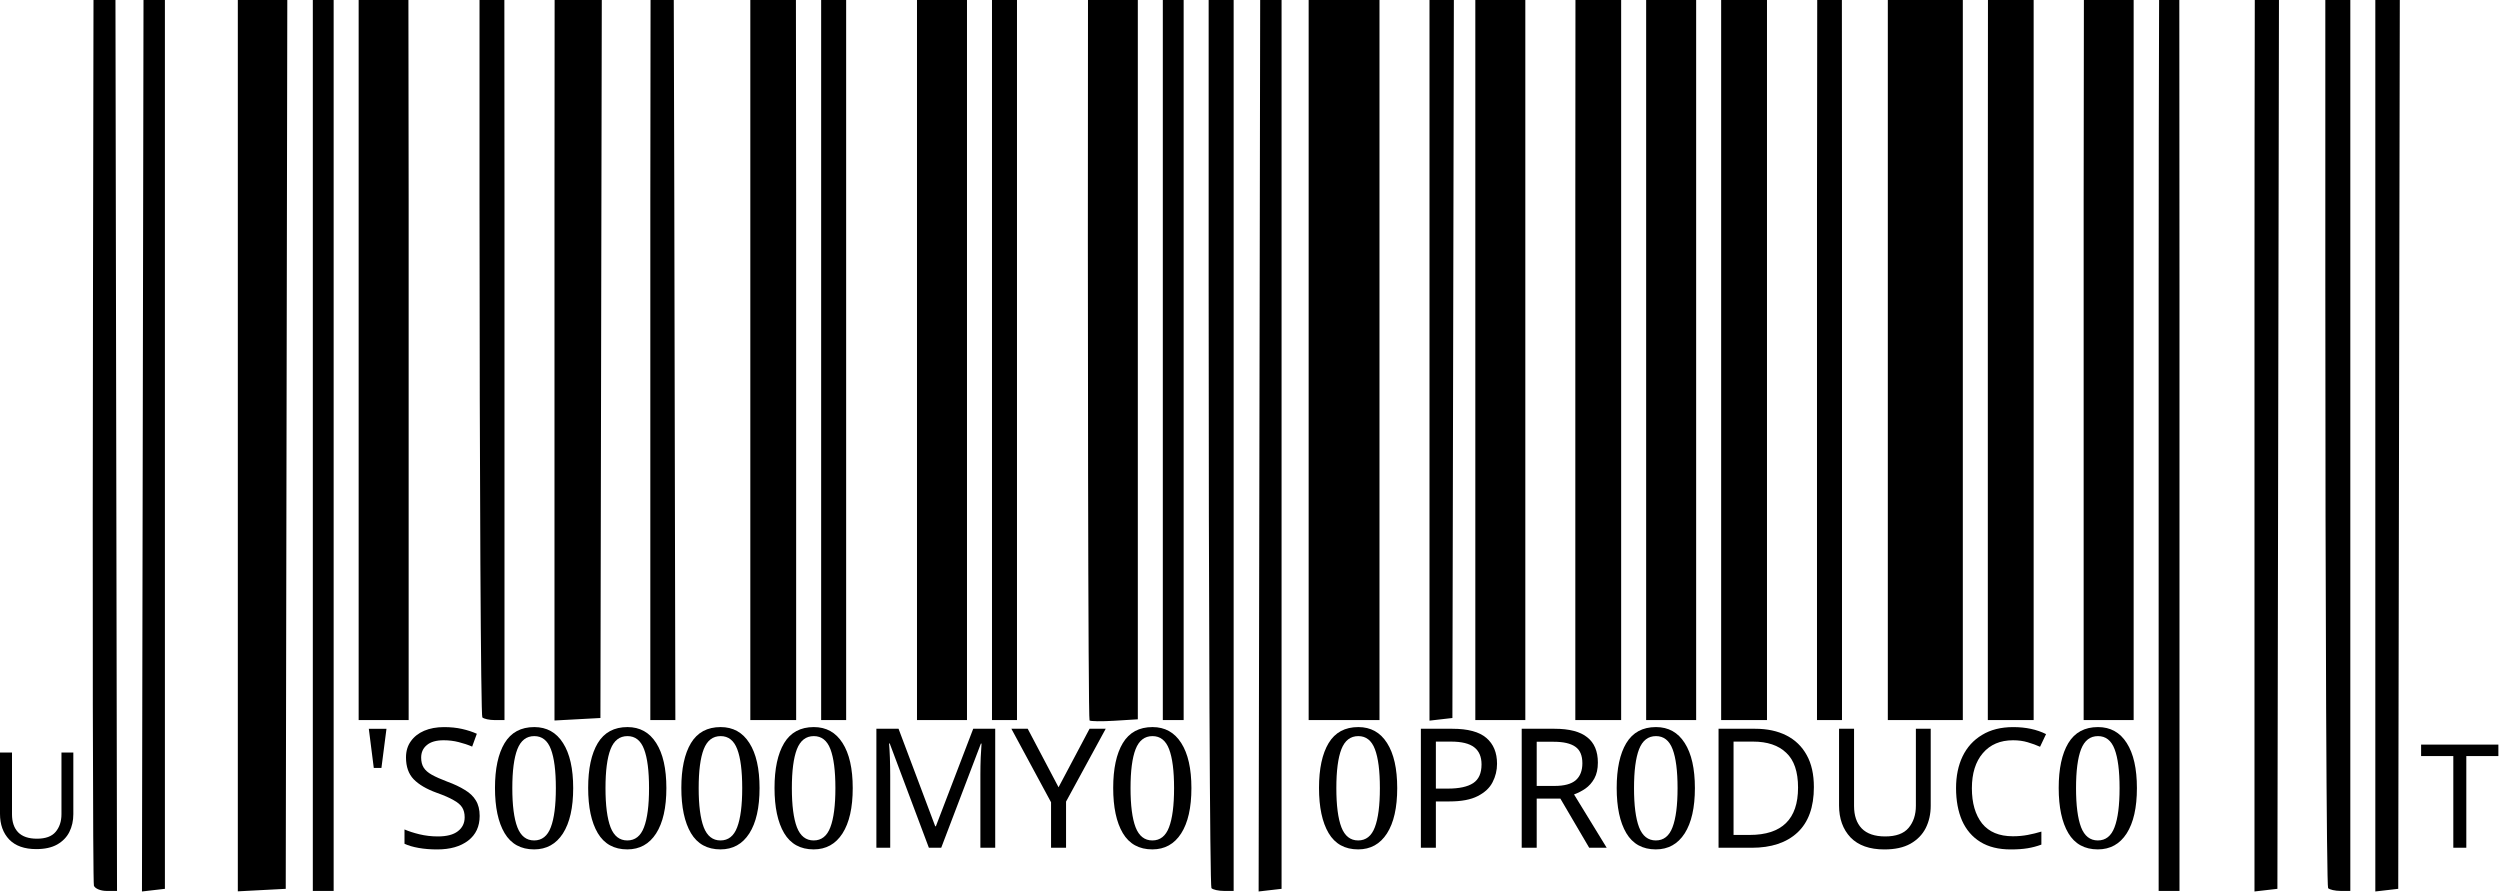 <svg width="600" height="214" viewBox="0 0 600 214" fill="none" xmlns="http://www.w3.org/2000/svg">
<g clip-path="url(#clip0)">
<path d="M17.6 180.616V195.4C17.6 196.978 17.28 198.408 16.64 199.688C16 200.946 15.019 201.949 13.696 202.696C12.395 203.421 10.731 203.784 8.704 203.784C5.867 203.784 3.701 203.016 2.208 201.48C0.736 199.922 0 197.874 0 195.336V180.616H2.88V195.432C2.88 197.288 3.371 198.728 4.352 199.752C5.355 200.776 6.859 201.288 8.864 201.288C10.933 201.288 12.427 200.744 13.344 199.656C14.283 198.546 14.752 197.128 14.752 195.4V180.616H17.6Z" fill="black"/>
<path d="M88.516 174.909H92.754L91.543 184.303H89.707L88.516 174.909Z" fill="black"/>
<path d="M115.119 195.824C115.119 198.357 114.199 200.33 112.359 201.744C110.519 203.157 108.039 203.864 104.919 203.864C103.319 203.864 101.839 203.744 100.479 203.504C99.119 203.264 97.986 202.93 97.079 202.504V199.064C98.039 199.49 99.226 199.877 100.639 200.224C102.079 200.57 103.559 200.744 105.079 200.744C107.212 200.744 108.812 200.33 109.879 199.504C110.972 198.677 111.519 197.557 111.519 196.144C111.519 195.21 111.319 194.424 110.919 193.784C110.519 193.144 109.826 192.557 108.839 192.024C107.879 191.464 106.532 190.877 104.799 190.264C102.372 189.384 100.532 188.304 99.279 187.024C98.052 185.744 97.439 183.997 97.439 181.784C97.439 180.264 97.826 178.97 98.599 177.904C99.372 176.81 100.439 175.97 101.799 175.384C103.186 174.797 104.772 174.504 106.559 174.504C108.132 174.504 109.572 174.65 110.879 174.944C112.186 175.237 113.372 175.624 114.439 176.104L113.319 179.184C112.332 178.757 111.252 178.397 110.079 178.104C108.932 177.81 107.732 177.664 106.479 177.664C104.692 177.664 103.346 178.05 102.439 178.824C101.532 179.57 101.079 180.57 101.079 181.824C101.079 182.784 101.279 183.584 101.679 184.224C102.079 184.864 102.732 185.437 103.639 185.944C104.546 186.45 105.772 186.997 107.319 187.584C108.999 188.197 110.412 188.864 111.559 189.584C112.732 190.277 113.612 191.117 114.199 192.104C114.812 193.09 115.119 194.33 115.119 195.824V195.824Z" fill="black"/>
<path d="M118.796 189.108C118.796 184.499 119.564 180.912 121.101 178.346C122.65 175.781 125.026 174.499 128.229 174.499C131.211 174.499 133.509 175.775 135.124 178.327C136.752 180.866 137.565 184.473 137.565 189.147C137.565 193.835 136.745 197.461 135.104 200.026C133.464 202.578 131.159 203.854 128.19 203.854C125.013 203.854 122.65 202.552 121.101 199.948C119.564 197.344 118.796 193.731 118.796 189.108V189.108ZM133.405 189.147C133.405 185.007 133.008 181.895 132.214 179.811C131.42 177.715 130.091 176.667 128.229 176.667C126.341 176.667 124.987 177.715 124.167 179.811C123.36 181.895 122.956 185.007 122.956 189.147C122.956 193.288 123.36 196.419 124.167 198.542C124.987 200.651 126.328 201.706 128.19 201.706C130.065 201.706 131.4 200.651 132.194 198.542C133.002 196.432 133.405 193.301 133.405 189.147Z" fill="black"/>
<path d="M141.159 189.108C141.159 184.499 141.927 180.912 143.464 178.346C145.013 175.781 147.39 174.499 150.593 174.499C153.575 174.499 155.873 175.775 157.487 178.327C159.115 180.866 159.929 184.473 159.929 189.147C159.929 193.835 159.108 197.461 157.468 200.026C155.827 202.578 153.522 203.854 150.554 203.854C147.377 203.854 145.013 202.552 143.464 199.948C141.927 197.344 141.159 193.731 141.159 189.108V189.108ZM155.769 189.147C155.769 185.007 155.371 181.895 154.577 179.811C153.783 177.715 152.455 176.667 150.593 176.667C148.705 176.667 147.351 177.715 146.53 179.811C145.723 181.895 145.319 185.007 145.319 189.147C145.319 193.288 145.723 196.419 146.53 198.542C147.351 200.651 148.692 201.706 150.554 201.706C152.429 201.706 153.763 200.651 154.558 198.542C155.365 196.432 155.769 193.301 155.769 189.147V189.147Z" fill="black"/>
<path d="M163.522 189.108C163.522 184.499 164.291 180.912 165.827 178.346C167.377 175.781 169.753 174.499 172.956 174.499C175.938 174.499 178.236 175.775 179.851 178.327C181.478 180.866 182.292 184.473 182.292 189.147C182.292 193.835 181.472 197.461 179.831 200.026C178.19 202.578 175.886 203.854 172.917 203.854C169.74 203.854 167.377 202.552 165.827 199.948C164.291 197.344 163.522 193.731 163.522 189.108V189.108ZM178.132 189.147C178.132 185.007 177.735 181.895 176.94 179.811C176.146 177.715 174.818 176.667 172.956 176.667C171.068 176.667 169.714 177.715 168.894 179.811C168.086 181.895 167.683 185.007 167.683 189.147C167.683 193.288 168.086 196.419 168.894 198.542C169.714 200.651 171.055 201.706 172.917 201.706C174.792 201.706 176.127 200.651 176.921 198.542C177.728 196.432 178.132 193.301 178.132 189.147V189.147Z" fill="black"/>
<path d="M185.886 189.108C185.886 184.499 186.654 180.912 188.19 178.346C189.74 175.781 192.116 174.499 195.319 174.499C198.301 174.499 200.599 175.775 202.214 178.327C203.841 180.866 204.655 184.473 204.655 189.147C204.655 193.835 203.835 197.461 202.194 200.026C200.554 202.578 198.249 203.854 195.28 203.854C192.103 203.854 189.74 202.552 188.19 199.948C186.654 197.344 185.886 193.731 185.886 189.108V189.108ZM200.495 189.147C200.495 185.007 200.098 181.895 199.304 179.811C198.509 177.715 197.181 176.667 195.319 176.667C193.431 176.667 192.077 177.715 191.257 179.811C190.45 181.895 190.046 185.007 190.046 189.147C190.046 193.288 190.45 196.419 191.257 198.542C192.077 200.651 193.418 201.706 195.28 201.706C197.155 201.706 198.49 200.651 199.284 198.542C200.091 196.432 200.495 193.301 200.495 189.147Z" fill="black"/>
<path d="M222.932 203.464L213.532 178.424H213.372C213.452 179.25 213.519 180.37 213.572 181.784C213.625 183.17 213.652 184.624 213.652 186.144V203.464H210.332V174.904H215.652L224.452 198.304H224.612L233.572 174.904H238.852V203.464H235.292V185.904C235.292 184.517 235.319 183.144 235.372 181.784C235.452 180.424 235.519 179.317 235.572 178.464H235.412L225.892 203.464H222.932Z" fill="black"/>
<path d="M254.052 188.944L261.492 174.904H265.372L255.852 192.384V203.464H252.252V192.544L242.732 174.904H246.652L254.052 188.944Z" fill="black"/>
<path d="M267.168 189.108C267.168 184.499 267.937 180.912 269.473 178.346C271.023 175.781 273.399 174.499 276.602 174.499C279.584 174.499 281.882 175.775 283.497 178.327C285.124 180.866 285.938 184.473 285.938 189.147C285.938 193.835 285.118 197.461 283.477 200.026C281.836 202.578 279.532 203.854 276.563 203.854C273.386 203.854 271.023 202.552 269.473 199.948C267.937 197.344 267.168 193.731 267.168 189.108V189.108ZM281.778 189.147C281.778 185.007 281.381 181.895 280.586 179.811C279.792 177.715 278.464 176.667 276.602 176.667C274.714 176.667 273.36 177.715 272.54 179.811C271.732 181.895 271.329 185.007 271.329 189.147C271.329 193.288 271.732 196.419 272.54 198.542C273.36 200.651 274.701 201.706 276.563 201.706C278.438 201.706 279.773 200.651 280.567 198.542C281.374 196.432 281.778 193.301 281.778 189.147Z" fill="black"/>
<path d="M316.563 189.108C316.563 184.499 317.331 180.912 318.868 178.346C320.417 175.781 322.793 174.499 325.997 174.499C328.978 174.499 331.277 175.775 332.891 178.327C334.519 180.866 335.332 184.473 335.332 189.147C335.332 193.835 334.512 197.461 332.872 200.026C331.231 202.578 328.926 203.854 325.957 203.854C322.78 203.854 320.417 202.552 318.868 199.948C317.331 197.344 316.563 193.731 316.563 189.108V189.108ZM331.172 189.147C331.172 185.007 330.775 181.895 329.981 179.811C329.187 177.715 327.859 176.667 325.997 176.667C324.109 176.667 322.754 177.715 321.934 179.811C321.127 181.895 320.723 185.007 320.723 189.147C320.723 193.288 321.127 196.419 321.934 198.542C322.754 200.651 324.096 201.706 325.957 201.706C327.832 201.706 329.167 200.651 329.961 198.542C330.769 196.432 331.172 193.301 331.172 189.147Z" fill="black"/>
<path d="M348.569 174.904C352.303 174.904 355.023 175.637 356.729 177.104C358.436 178.57 359.289 180.637 359.289 183.304C359.289 184.877 358.929 186.357 358.209 187.744C357.516 189.104 356.329 190.21 354.649 191.064C352.996 191.917 350.743 192.344 347.889 192.344H344.609V203.464H341.009V174.904H348.569ZM348.249 177.984H344.609V189.264H347.489C350.209 189.264 352.236 188.824 353.569 187.944C354.903 187.064 355.569 185.57 355.569 183.464C355.569 181.624 354.983 180.25 353.809 179.344C352.636 178.437 350.783 177.984 348.249 177.984V177.984Z" fill="black"/>
<path d="M373.089 174.904C376.636 174.904 379.249 175.584 380.929 176.944C382.636 178.277 383.489 180.304 383.489 183.024C383.489 184.544 383.209 185.81 382.649 186.824C382.089 187.837 381.369 188.65 380.489 189.264C379.636 189.85 378.729 190.317 377.769 190.664L385.609 203.464H381.409L374.489 191.664H368.809V203.464H365.209V174.904H373.089ZM372.889 178.024H368.809V188.624H373.089C375.409 188.624 377.102 188.17 378.169 187.264C379.236 186.33 379.769 184.97 379.769 183.184C379.769 181.317 379.209 179.997 378.089 179.224C376.969 178.424 375.236 178.024 372.889 178.024Z" fill="black"/>
<path d="M388.006 189.108C388.006 184.499 388.774 180.912 390.311 178.346C391.86 175.781 394.236 174.499 397.439 174.499C400.421 174.499 402.719 175.775 404.334 178.327C405.962 180.866 406.775 184.473 406.775 189.147C406.775 193.835 405.955 197.461 404.314 200.026C402.674 202.578 400.369 203.854 397.4 203.854C394.223 203.854 391.86 202.552 390.311 199.948C388.774 197.344 388.006 193.731 388.006 189.108V189.108ZM402.615 189.147C402.615 185.007 402.218 181.895 401.424 179.811C400.63 177.715 399.301 176.667 397.439 176.667C395.551 176.667 394.197 177.715 393.377 179.811C392.57 181.895 392.166 185.007 392.166 189.147C392.166 193.288 392.57 196.419 393.377 198.542C394.197 200.651 395.538 201.706 397.4 201.706C399.275 201.706 400.61 200.651 401.404 198.542C402.212 196.432 402.615 193.301 402.615 189.147Z" fill="black"/>
<path d="M435.332 188.904C435.332 193.73 434.012 197.37 431.372 199.824C428.759 202.25 425.105 203.464 420.412 203.464H412.452V174.904H421.252C424.132 174.904 426.625 175.437 428.732 176.504C430.839 177.57 432.465 179.144 433.612 181.224C434.759 183.277 435.332 185.837 435.332 188.904ZM431.532 189.024C431.532 185.21 430.585 182.424 428.692 180.664C426.825 178.877 424.172 177.984 420.732 177.984H416.052V200.384H419.932C427.665 200.384 431.532 196.597 431.532 189.024V189.024Z" fill="black"/>
<path d="M463.372 174.904V193.384C463.372 195.357 462.972 197.144 462.172 198.744C461.372 200.317 460.145 201.57 458.492 202.504C456.865 203.41 454.785 203.864 452.252 203.864C448.705 203.864 445.999 202.904 444.132 200.984C442.292 199.037 441.372 196.477 441.372 193.304V174.904H444.972V193.424C444.972 195.744 445.585 197.544 446.812 198.824C448.065 200.104 449.945 200.744 452.452 200.744C455.039 200.744 456.905 200.064 458.052 198.704C459.225 197.317 459.812 195.544 459.812 193.384V174.904H463.372Z" fill="black"/>
<path d="M483.132 177.664C480.065 177.664 477.652 178.69 475.892 180.744C474.132 182.797 473.252 185.61 473.252 189.184C473.252 192.73 474.065 195.544 475.692 197.624C477.345 199.677 479.812 200.704 483.092 200.704C484.345 200.704 485.532 200.597 486.652 200.384C487.772 200.17 488.865 199.904 489.932 199.584V202.704C488.865 203.104 487.759 203.397 486.612 203.584C485.492 203.77 484.145 203.864 482.572 203.864C479.665 203.864 477.239 203.264 475.292 202.064C473.345 200.864 471.879 199.157 470.892 196.944C469.932 194.73 469.452 192.13 469.452 189.144C469.452 186.264 469.972 183.73 471.012 181.544C472.079 179.33 473.639 177.61 475.692 176.384C477.745 175.13 480.239 174.504 483.172 174.504C486.185 174.504 488.812 175.064 491.052 176.184L489.612 179.224C488.732 178.824 487.745 178.464 486.652 178.144C485.585 177.824 484.412 177.664 483.132 177.664V177.664Z" fill="black"/>
<path d="M494.089 189.108C494.089 184.499 494.857 180.912 496.394 178.346C497.943 175.781 500.319 174.499 503.522 174.499C506.504 174.499 508.802 175.775 510.417 178.327C512.045 180.866 512.858 184.473 512.858 189.147C512.858 193.835 512.038 197.461 510.397 200.026C508.757 202.578 506.452 203.854 503.483 203.854C500.306 203.854 497.943 202.552 496.394 199.948C494.857 197.344 494.089 193.731 494.089 189.108V189.108ZM508.698 189.147C508.698 185.007 508.301 181.895 507.507 179.811C506.713 177.715 505.384 176.667 503.522 176.667C501.634 176.667 500.28 177.715 499.46 179.811C498.653 181.895 498.249 185.007 498.249 189.147C498.249 193.288 498.653 196.419 499.46 198.542C500.28 200.651 501.621 201.706 503.483 201.706C505.358 201.706 506.693 200.651 507.487 198.542C508.295 196.432 508.698 193.301 508.698 189.147Z" fill="black"/>
<path d="M591.915 203.464H588.795V181.45H581.064V178.712H599.611V181.45H591.915V203.464Z" fill="black"/>
<path d="M22.44 0L22.321 67.32C22.18 146.52 22.278 211.883 22.54 212.57C22.801 213.258 24.155 213.82 25.549 213.82H28.085L27.831 68.57L27.712 0H22.44ZM34.442 0L34.323 68.637L34.071 213.953L36.823 213.637L39.577 213.32V68.32V0H34.442ZM57.077 0V68.871V213.92L62.827 213.621L68.577 213.32L68.831 68.57L68.952 0H57.077ZM75.077 0V68.82V213.82H77.577H80.077V68.82V0H75.077ZM86.077 0V48.416V172.82H92.077H98.077V48.404C98.077 30.084 98.054 14.38 98.02 0H86.077ZM115.085 0C115.08 13.601 115.082 28.92 115.085 47.754C115.097 115.823 115.4 171.81 115.758 172.168C116.117 172.526 117.461 172.82 118.745 172.82H121.077V48.438C121.077 27.815 121.061 14.371 121.047 0H115.085ZM133.11 0C133.089 14.952 133.077 31.344 133.077 48.537V172.92L138.59 172.621L144.102 172.32L144.339 48.148L144.43 0H133.11ZM156.133 0C156.1 14.345 156.077 29.975 156.077 48.32V172.82H159.081H162.085L161.831 48.07C161.789 27.594 161.748 14.321 161.706 0H156.133ZM180.077 0V48.422V172.82H185.577H191.077V48.404C191.077 29.93 191.055 14.336 191.022 0H180.077ZM197.077 0V48.32V172.82H200.077H203.077V48.32V0H197.077ZM220.077 0V48.32V172.82H226.077H232.077V48.32V0H220.077ZM238.077 0V48.32V172.82H241.077H244.077V48.32V0H238.077ZM261.116 0C261.024 73.157 261.148 172.559 261.491 172.904C261.719 173.133 264.419 173.167 267.491 172.978L273.077 172.635V48.32V1e-06L261.116 0ZM279.077 0V48.32V172.82H281.577H284.077V48.32V0H279.077ZM290.077 0V68.154C290.077 147.538 290.378 212.788 290.745 213.154C291.111 213.521 292.461 213.82 293.745 213.82H296.077V68.82V0H290.077ZM302.442 0L302.323 68.637L302.071 213.953L304.823 213.637L307.577 213.32V68.32V0H302.442ZM314.077 0V48.32V172.82H322.577H331.077V48.32V0H314.077ZM343.077 0V48.387V172.953L345.827 172.637L348.577 172.32L348.831 48.07L348.928 0H343.077ZM354.077 0V48.32V172.82H360.077H366.077V48.32V0H354.077ZM378.11 0C378.089 14.937 378.077 31.314 378.077 48.486V172.82H383.577H389.077V48.416V0H378.11ZM395.077 0V48.32V172.82H401.077H407.077V48.32V0H395.077ZM413.077 0V48.32V172.82H418.577H424.077V48.32V0H413.077ZM436.133 0C436.1 14.357 436.077 29.989 436.077 48.379V172.82H439.077H442.077V48.387C442.077 27.514 442.064 14.461 442.053 0H436.133ZM453.077 0V48.32V172.82H462.077H471.077V48.32V0H453.077ZM477.11 0C477.089 14.937 477.077 31.314 477.077 48.486V172.82H482.577H488.077V48.416V0H477.11ZM500.135 0C500.101 14.38 500.077 30.084 500.077 48.404V172.82H506.077H512.077V48.416V0H500.135ZM518.184 0C518.121 20.287 518.077 42.742 518.077 68.879V213.82H520.577H523.077V68.928C523.077 39.925 523.064 18.646 523.038 0H518.184ZM541.149 0C541.107 20.87 541.077 43.629 541.077 69.053V213.953L543.827 213.637L546.577 213.32L546.831 68.688L546.952 0H541.149ZM558.077 0V68.154C558.077 147.538 558.378 212.788 558.745 213.154C559.111 213.521 560.461 213.82 561.745 213.82H564.077V68.82V0H558.077ZM570.077 0V68.887V213.953L572.827 213.637L575.577 213.32L575.831 68.57L575.952 0H570.077Z" fill="black"/>
</g>
<defs>
<clipPath id="clip0">
<rect width="599.611" height="213.953" fill="white"/>
</clipPath>
</defs>
</svg>
